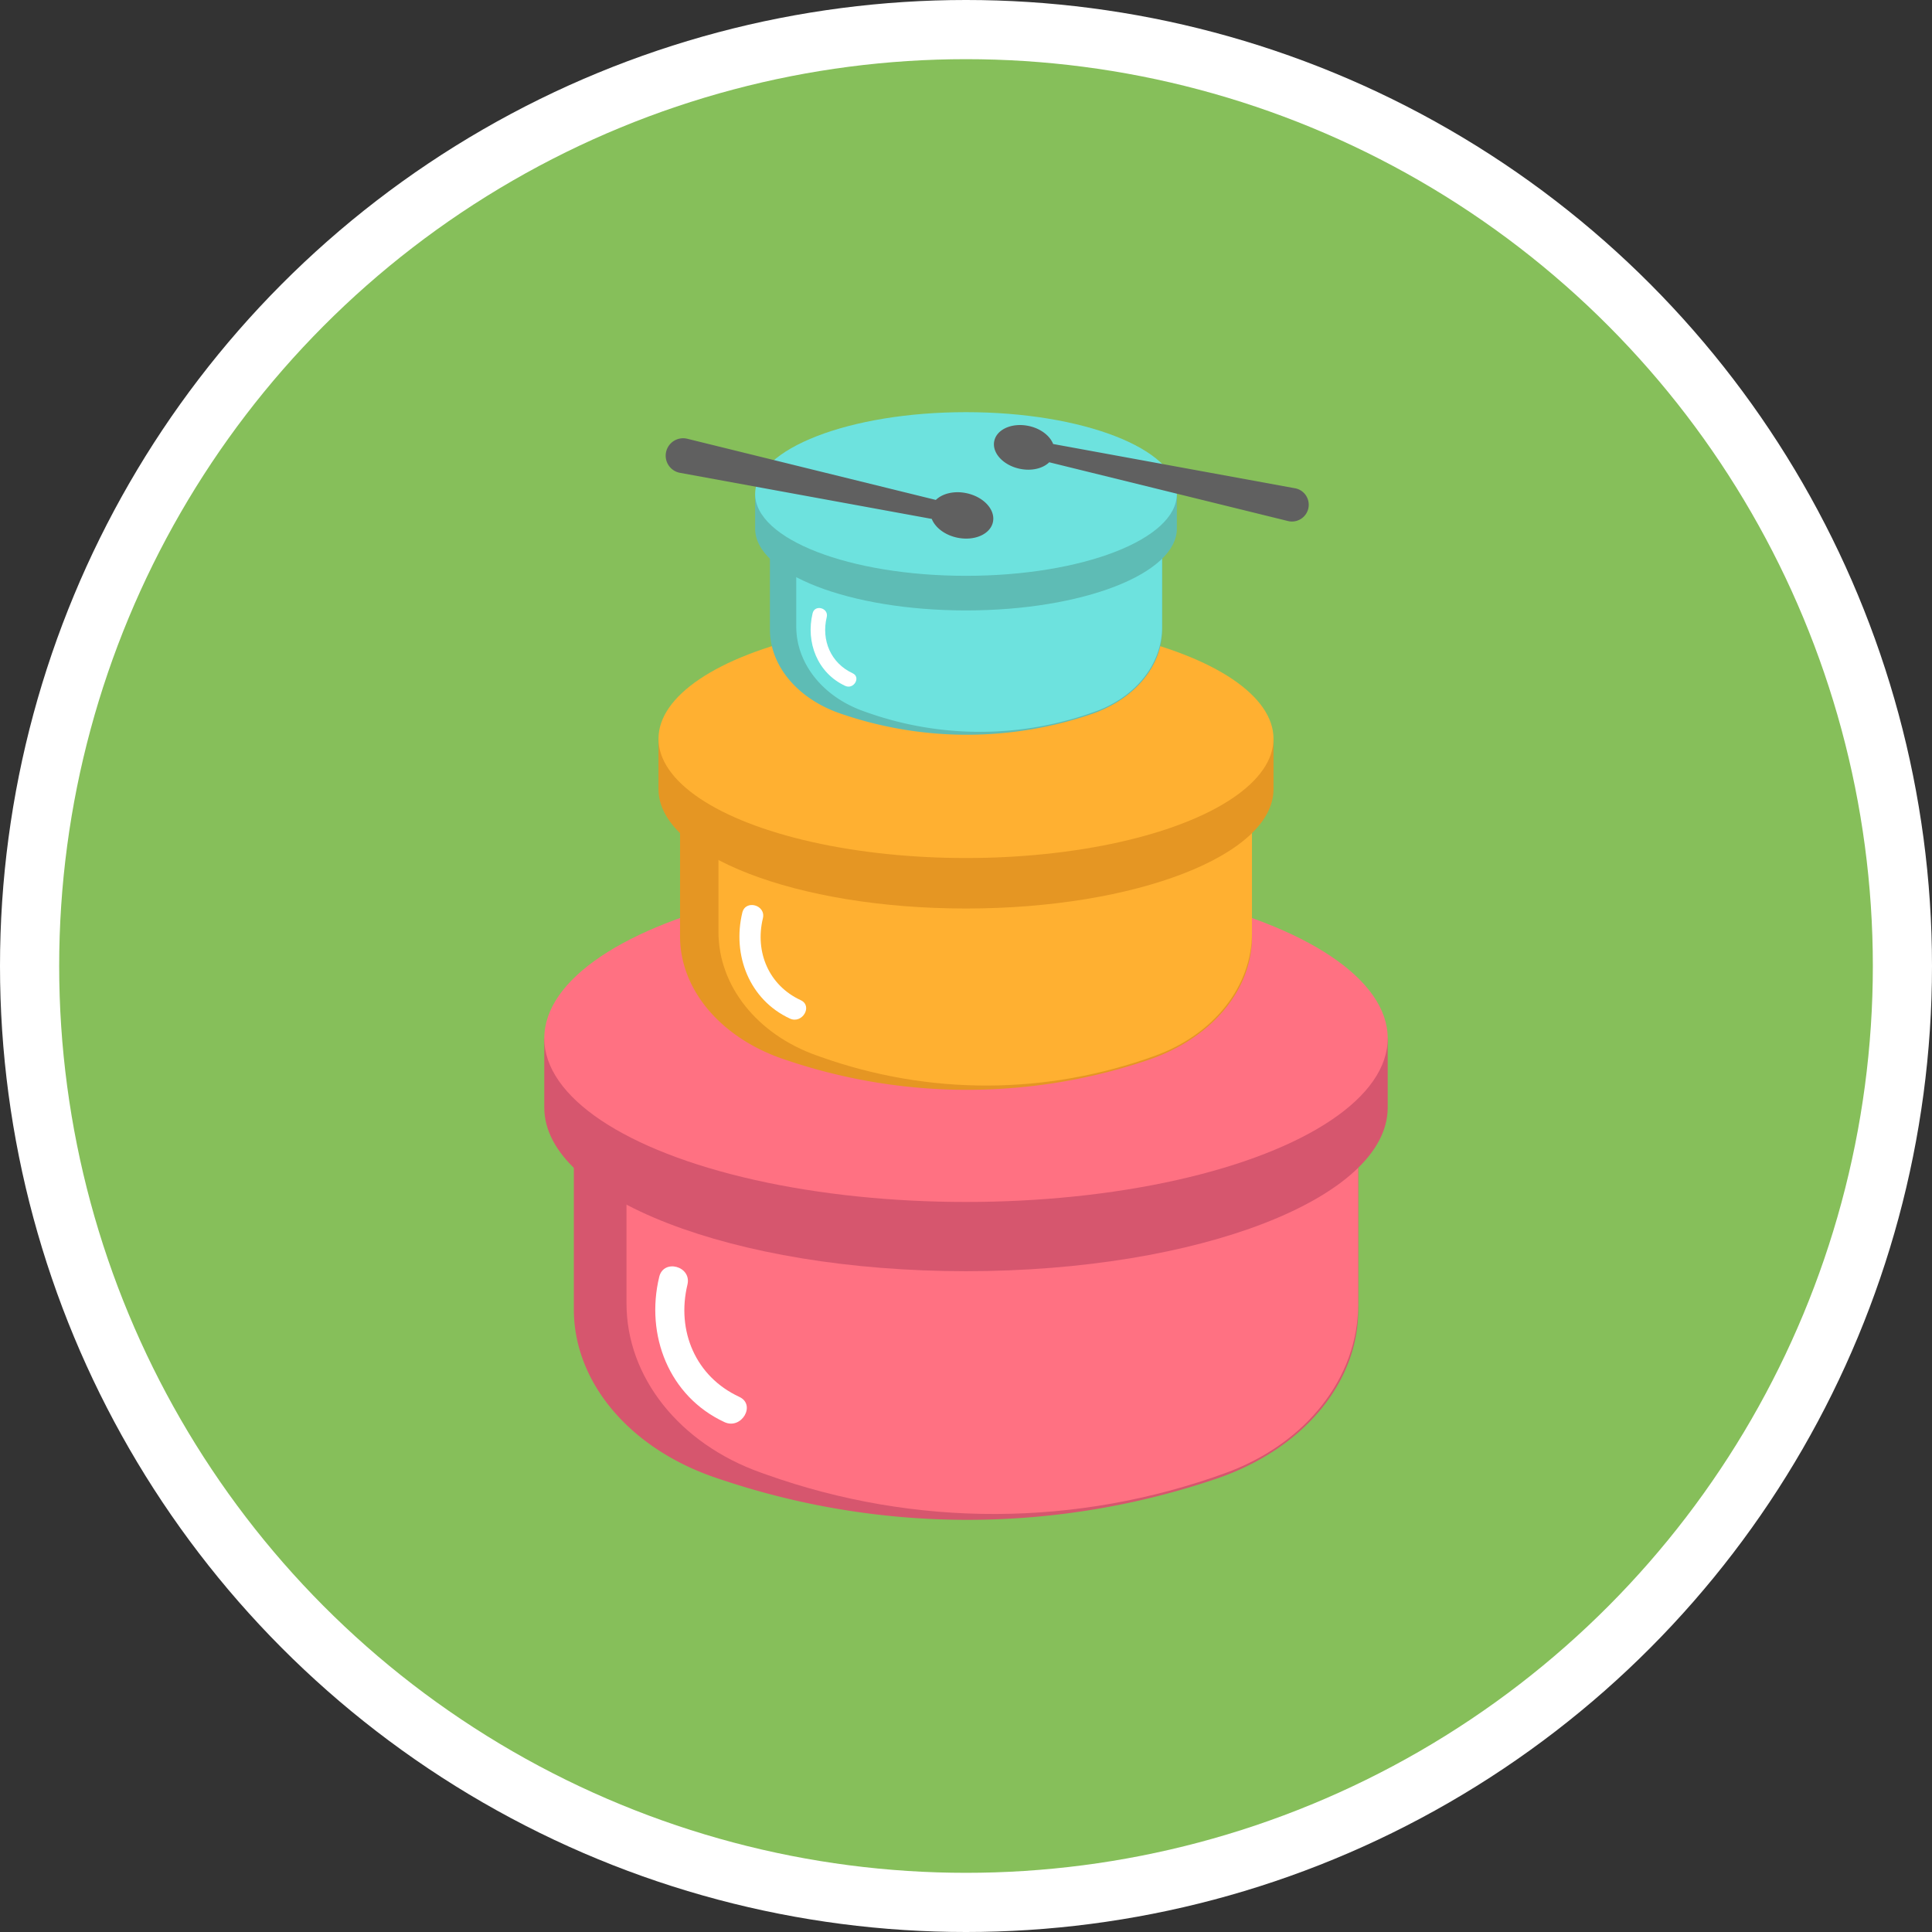 <svg xmlns="http://www.w3.org/2000/svg" version="1.0" viewBox="0 0 300 300"><rect x="0" y="0" width="300" height="300" fill="#333333" stroke="none"/><circle cx="150" cy="150" r="150" fill="#FFF"/><circle cx="150.002" cy="150" r="140.812" fill="#86BF5A"/><path fill="#D6566E" d="M188.822 229.634a120.119 120.119 0 01-76.448.242l-.937-.311c-13.547-4.5-22.332-14.829-22.332-26.258v-32.612h121.791v32.769c-.001 11.348-8.665 21.621-22.074 26.17z"/><path fill="#FF7182" d="M190.304 228.725c-23.112 8.404-48.152 8.489-71.314.242l-.874-.311c-12.637-4.5-20.832-14.829-20.832-26.258v-32.613h113.611v32.769c0 11.349-8.082 21.623-20.591 26.171z"/><path fill="#D6566E" d="M209.337 161.228c-10.437-8.659-33.075-14.661-59.337-14.661s-48.9 6.002-59.337 14.661h-6.148v10.751c0 14.035 29.318 25.412 65.484 25.412s65.484-11.377 65.484-25.412v-10.751h-6.146z"/><ellipse cx="150" cy="161.228" fill="#FF7182" rx="65.484" ry="25.412"/><path fill="#FFF" d="M102.365 198.265c-2.184 9.057 1.513 18.568 10.133 22.562 2.636 1.222 4.947-2.694 2.294-3.924-6.772-3.138-9.78-10.232-8.045-17.429.685-2.842-3.696-4.055-4.382-1.209z"/><path fill="#E59623" d="M178.308 164.586a87.584 87.584 0 01-55.744.176l-.683-.227c-9.878-3.281-16.284-10.813-16.284-19.147v-23.78h88.806v23.894c0 8.276-6.318 15.767-16.095 19.084z"/><path fill="#FFB031" d="M179.389 163.923c-16.853 6.128-35.111 6.19-52 .176l-.637-.227c-9.215-3.281-15.19-10.813-15.19-19.147v-23.78h82.841v23.894c0 8.276-5.894 15.767-15.014 19.084z"/><path fill="#E59623" d="M193.266 114.706c-7.61-6.314-24.117-10.69-43.266-10.69s-35.656 4.376-43.266 10.69h-4.483v7.839c0 10.234 21.378 18.529 47.749 18.529s47.749-8.296 47.749-18.529v-7.839h-4.483z"/><ellipse cx="150" cy="114.706" fill="#FFB031" rx="47.749" ry="18.529"/><path fill="#FFF" d="M115.266 141.712c-1.592 6.604 1.104 13.539 7.389 16.451 1.922.891 3.607-1.965 1.672-2.861-4.938-2.288-7.131-7.461-5.866-12.709.5-2.072-2.695-2.956-3.195-.881z"/><path fill="#5EBCB5" d="M169.411 110.909a60.056 60.056 0 01-38.224.121l-.468-.156c-6.774-2.25-11.166-7.415-11.166-13.129V81.439h60.895v16.384c0 5.675-4.333 10.812-11.037 13.086z"/><path fill="#6DE2DE" d="M170.152 110.454a52.463 52.463 0 01-35.657.121l-.437-.156c-6.319-2.25-10.416-7.415-10.416-13.129V80.984h56.805v16.384c.001 5.676-4.041 10.812-10.295 13.086z"/><path fill="#5EBCB5" d="M179.668 76.706c-5.218-4.33-16.538-7.33-29.668-7.33s-24.45 3.001-29.668 7.33h-3.074v5.376c0 7.017 14.659 12.706 32.742 12.706s32.742-5.689 32.742-12.706v-5.376h-3.074z"/><ellipse cx="150" cy="76.706" fill="#6DE2DE" rx="32.742" ry="12.706"/><path fill="#FFF" d="M126.182 95.224c-1.092 4.528.757 9.284 5.067 11.281 1.318.611 2.474-1.347 1.147-1.962-3.386-1.569-4.89-5.116-4.022-8.715.342-1.42-1.848-2.027-2.192-.604z"/><path fill="#606060" d="M150.089 76.584c-1.925-.411-3.747.047-4.772 1.046l-38.577-9.494a2.706 2.706 0 10-1.134 5.288l39.079 7.152c.526 1.331 2.003 2.495 3.93 2.906 2.668.569 5.16-.513 5.567-2.419.408-1.903-1.425-3.909-4.093-4.479zm8.242-3.795c1.854.396 3.608-.046 4.594-1.007l37.143 9.141a2.605 2.605 0 001.199-5.069c-.036-.009-.072-.016-.107-.023l-37.626-6.886c-.506-1.282-1.929-2.402-3.784-2.798-2.569-.548-4.968.494-5.36 2.329-.392 1.834 1.373 3.765 3.941 4.313z"/></svg>